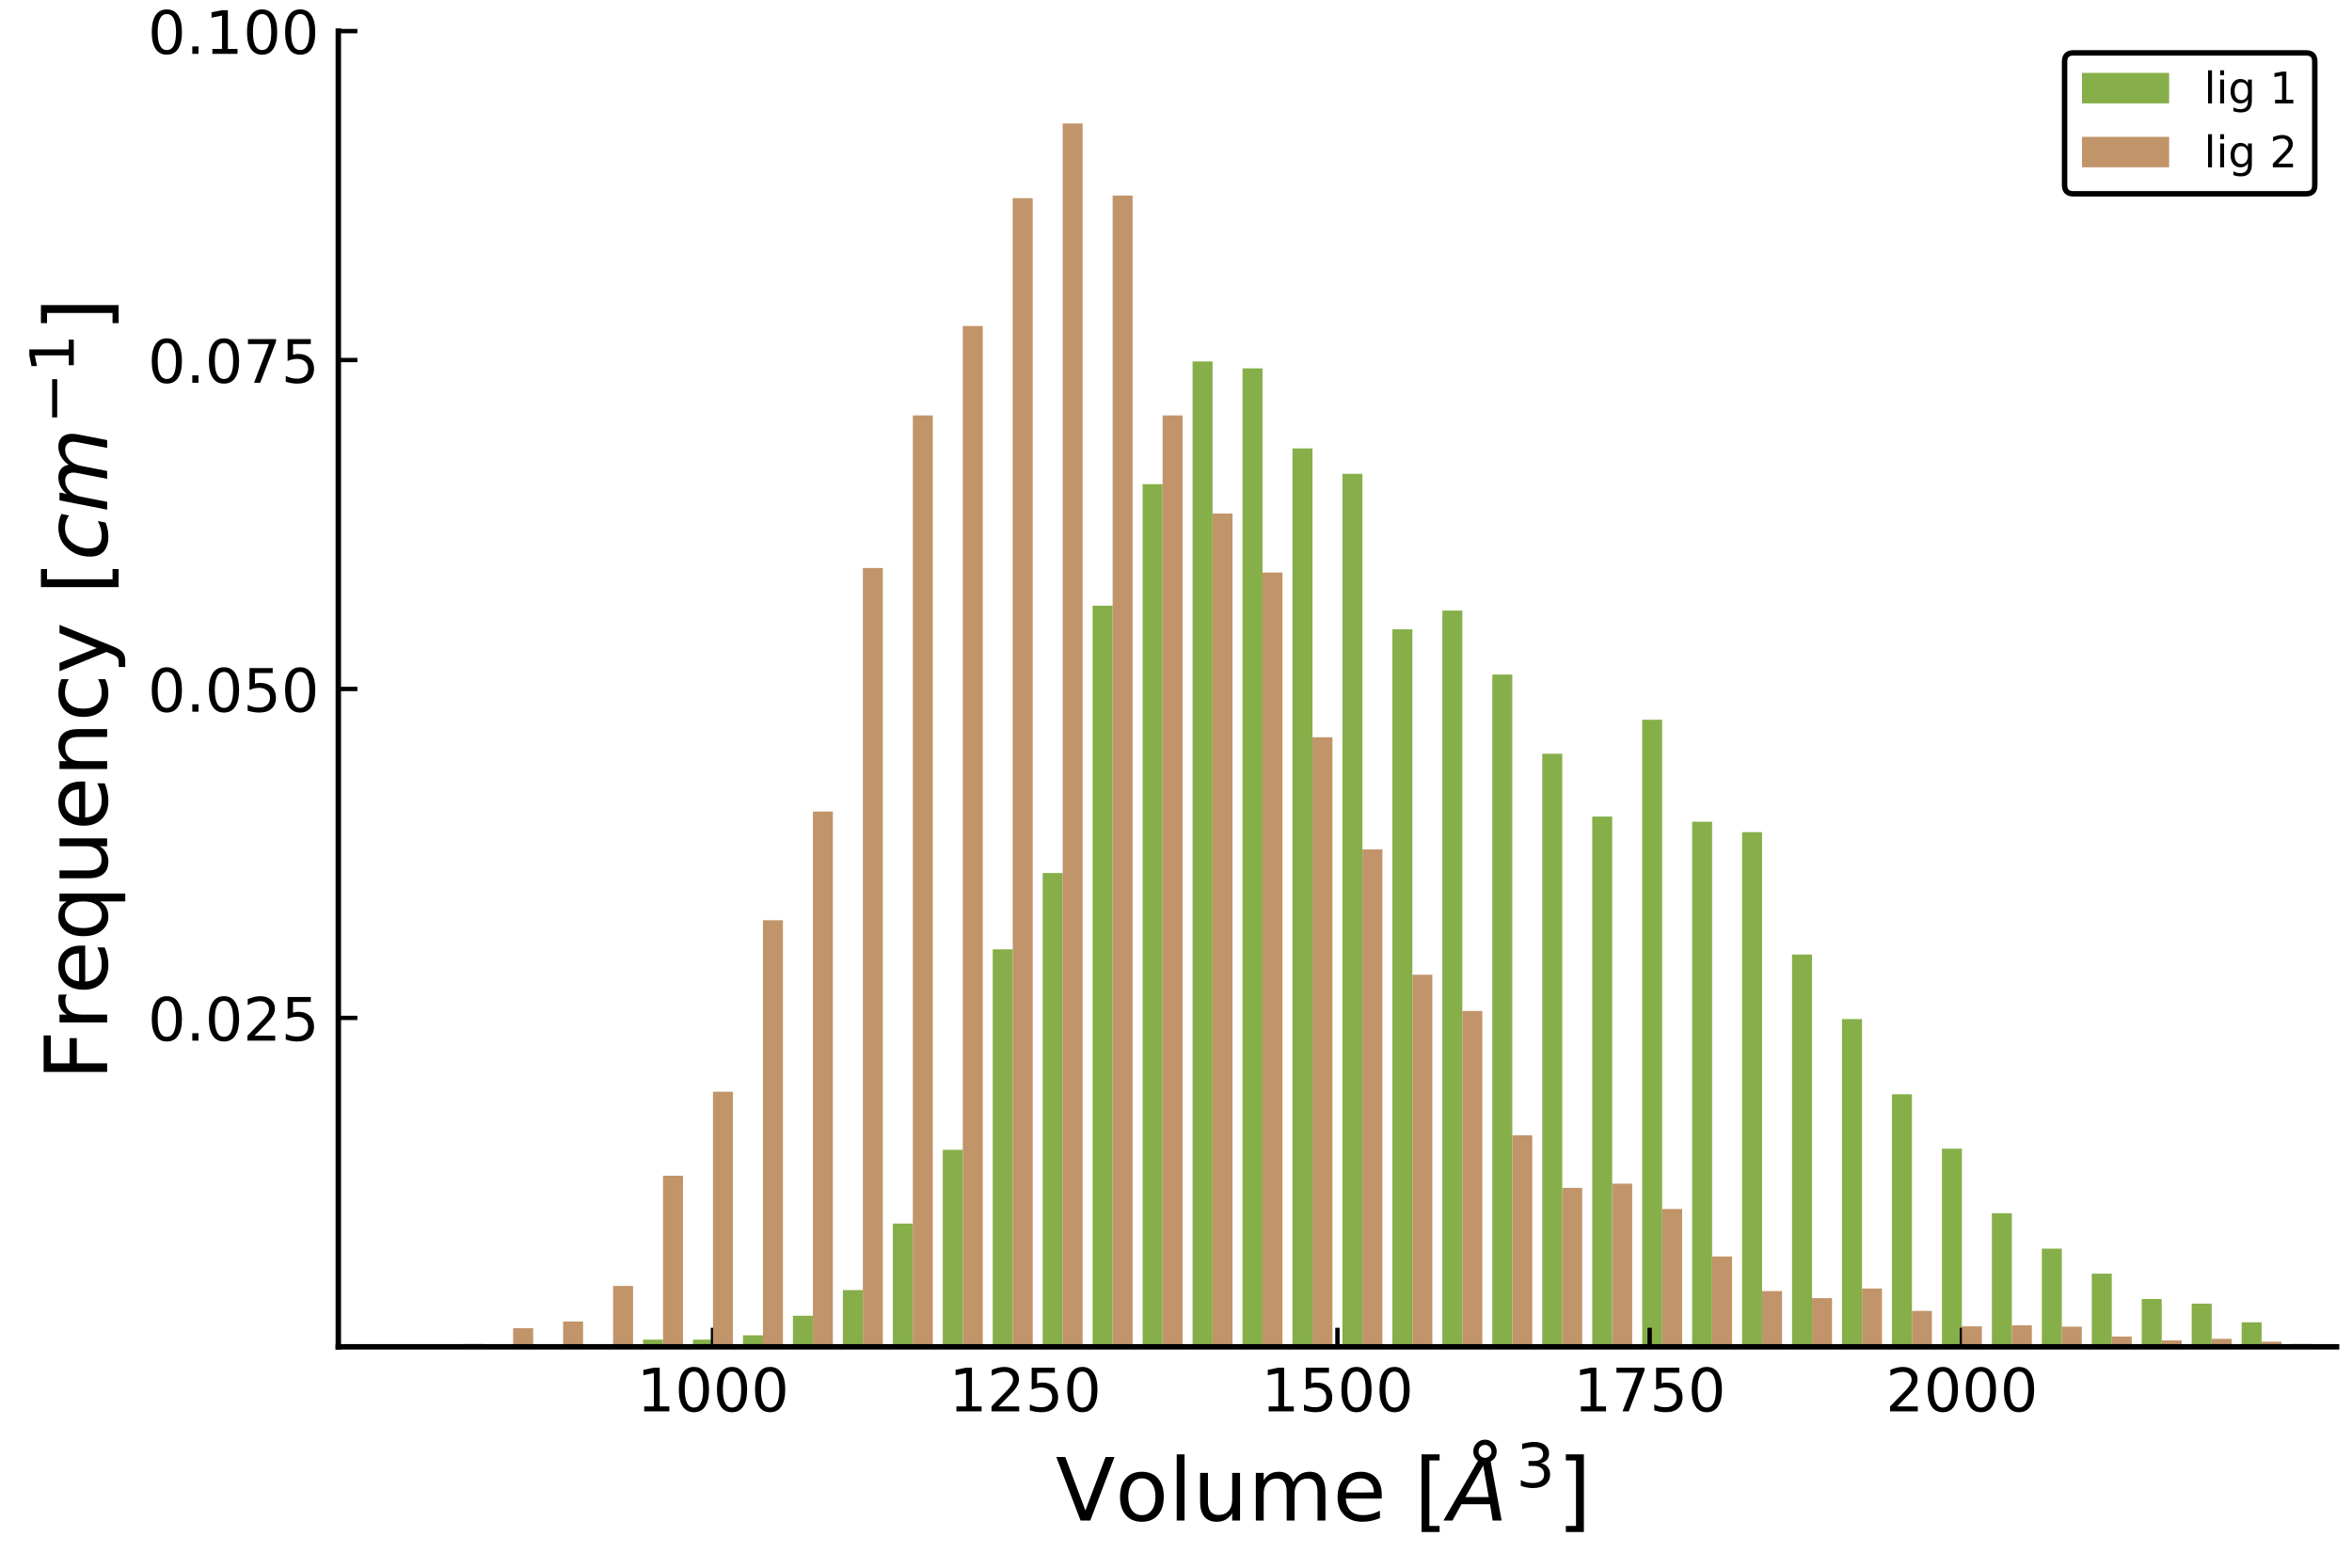 <?xml version="1.0" encoding="utf-8" standalone="no"?>
<!DOCTYPE svg PUBLIC "-//W3C//DTD SVG 1.1//EN"
  "http://www.w3.org/Graphics/SVG/1.1/DTD/svg11.dtd">
<!-- Created with matplotlib (http://matplotlib.org/) -->
<svg height="288pt" version="1.1" viewBox="0 0 432 288" width="432pt" xmlns="http://www.w3.org/2000/svg" xmlns:xlink="http://www.w3.org/1999/xlink">
 <defs>
  <style type="text/css">
*{stroke-linecap:butt;stroke-linejoin:round;}
  </style>
 </defs>
 <g id="figure_1">
  <g id="patch_1">
   <path d="M 0 288 
L 432 288 
L 432 0 
L 0 0 
z
" style="fill:#ffffff;"/>
  </g>
  <g id="axes_1">
   <g id="patch_2">
    <path d="M 62.139 247.425 
L 429.165 247.425 
L 429.165 5.715 
L 62.139 5.715 
z
" style="fill:#ffffff;"/>
   </g>
   <g id="patch_3">
    <path clip-path="url(#p1926f89f01)" d="M 63.056 247.425 
L 63.056 247.425 
L 66.726 247.425 
L 66.726 247.425 
L 63.056 247.425 
" style="fill:#86af49;"/>
   </g>
   <g id="patch_4">
    <path clip-path="url(#p1926f89f01)" d="M 72.232 247.425 
L 72.232 247.425 
L 75.902 247.425 
L 75.902 247.425 
L 72.232 247.425 
" style="fill:#86af49;"/>
   </g>
   <g id="patch_5">
    <path clip-path="url(#p1926f89f01)" d="M 81.408 247.425 
L 81.408 247.425 
L 85.078 247.425 
L 85.078 247.425 
L 81.408 247.425 
" style="fill:#86af49;"/>
   </g>
   <g id="patch_6">
    <path clip-path="url(#p1926f89f01)" d="M 90.583 247.267 
L 90.583 247.425 
L 94.253 247.425 
L 94.253 247.267 
L 90.583 247.267 
" style="fill:#86af49;"/>
   </g>
   <g id="patch_7">
    <path clip-path="url(#p1926f89f01)" d="M 99.759 247.372 
L 99.759 247.425 
L 103.429 247.425 
L 103.429 247.372 
L 99.759 247.372 
" style="fill:#86af49;"/>
   </g>
   <g id="patch_8">
    <path clip-path="url(#p1926f89f01)" d="M 108.935 247.214 
L 108.935 247.425 
L 112.605 247.425 
L 112.605 247.214 
L 108.935 247.214 
" style="fill:#86af49;"/>
   </g>
   <g id="patch_9">
    <path clip-path="url(#p1926f89f01)" d="M 118.11 246.102 
L 118.11 247.425 
L 121.78 247.425 
L 121.78 246.102 
L 118.11 246.102 
" style="fill:#86af49;"/>
   </g>
   <g id="patch_10">
    <path clip-path="url(#p1926f89f01)" d="M 127.286 246.102 
L 127.286 247.425 
L 130.956 247.425 
L 130.956 246.102 
L 127.286 246.102 
" style="fill:#86af49;"/>
   </g>
   <g id="patch_11">
    <path clip-path="url(#p1926f89f01)" d="M 136.462 245.309 
L 136.462 247.425 
L 140.132 247.425 
L 140.132 245.309 
L 136.462 245.309 
" style="fill:#86af49;"/>
   </g>
   <g id="patch_12">
    <path clip-path="url(#p1926f89f01)" d="M 145.637 241.711 
L 145.637 247.425 
L 149.307 247.425 
L 149.307 241.711 
L 145.637 241.711 
" style="fill:#86af49;"/>
   </g>
   <g id="patch_13">
    <path clip-path="url(#p1926f89f01)" d="M 154.813 237.001 
L 154.813 247.425 
L 158.483 247.425 
L 158.483 237.001 
L 154.813 237.001 
" style="fill:#86af49;"/>
   </g>
   <g id="patch_14">
    <path clip-path="url(#p1926f89f01)" d="M 163.989 224.778 
L 163.989 247.425 
L 167.659 247.425 
L 167.659 224.778 
L 163.989 224.778 
" style="fill:#86af49;"/>
   </g>
   <g id="patch_15">
    <path clip-path="url(#p1926f89f01)" d="M 173.164 211.231 
L 173.164 247.425 
L 176.834 247.425 
L 176.834 211.231 
L 173.164 211.231 
" style="fill:#86af49;"/>
   </g>
   <g id="patch_16">
    <path clip-path="url(#p1926f89f01)" d="M 182.34 174.403 
L 182.34 247.425 
L 186.01 247.425 
L 186.01 174.403 
L 182.34 174.403 
" style="fill:#86af49;"/>
   </g>
   <g id="patch_17">
    <path clip-path="url(#p1926f89f01)" d="M 191.516 160.38 
L 191.516 247.425 
L 195.186 247.425 
L 195.186 160.38 
L 191.516 160.38 
" style="fill:#86af49;"/>
   </g>
   <g id="patch_18">
    <path clip-path="url(#p1926f89f01)" d="M 200.691 111.275 
L 200.691 247.425 
L 204.361 247.425 
L 204.361 111.275 
L 200.691 111.275 
" style="fill:#86af49;"/>
   </g>
   <g id="patch_19">
    <path clip-path="url(#p1926f89f01)" d="M 209.867 88.945 
L 209.867 247.425 
L 213.537 247.425 
L 213.537 88.945 
L 209.867 88.945 
" style="fill:#86af49;"/>
   </g>
   <g id="patch_20">
    <path clip-path="url(#p1926f89f01)" d="M 219.043 66.403 
L 219.043 247.425 
L 222.713 247.425 
L 222.713 66.403 
L 219.043 66.403 
" style="fill:#86af49;"/>
   </g>
   <g id="patch_21">
    <path clip-path="url(#p1926f89f01)" d="M 228.218 67.673 
L 228.218 247.425 
L 231.888 247.425 
L 231.888 67.673 
L 228.218 67.673 
" style="fill:#86af49;"/>
   </g>
   <g id="patch_22">
    <path clip-path="url(#p1926f89f01)" d="M 237.394 82.383 
L 237.394 247.425 
L 241.064 247.425 
L 241.064 82.383 
L 237.394 82.383 
" style="fill:#86af49;"/>
   </g>
   <g id="patch_23">
    <path clip-path="url(#p1926f89f01)" d="M 246.57 87.04 
L 246.57 247.425 
L 250.24 247.425 
L 250.24 87.04 
L 246.57 87.04 
" style="fill:#86af49;"/>
   </g>
   <g id="patch_24">
    <path clip-path="url(#p1926f89f01)" d="M 255.745 115.614 
L 255.745 247.425 
L 259.416 247.425 
L 259.416 115.614 
L 255.745 115.614 
" style="fill:#86af49;"/>
   </g>
   <g id="patch_25">
    <path clip-path="url(#p1926f89f01)" d="M 264.921 112.174 
L 264.921 247.425 
L 268.591 247.425 
L 268.591 112.174 
L 264.921 112.174 
" style="fill:#86af49;"/>
   </g>
   <g id="patch_26">
    <path clip-path="url(#p1926f89f01)" d="M 274.097 123.922 
L 274.097 247.425 
L 277.767 247.425 
L 277.767 123.922 
L 274.097 123.922 
" style="fill:#86af49;"/>
   </g>
   <g id="patch_27">
    <path clip-path="url(#p1926f89f01)" d="M 283.272 138.473 
L 283.272 247.425 
L 286.943 247.425 
L 286.943 138.473 
L 283.272 138.473 
" style="fill:#86af49;"/>
   </g>
   <g id="patch_28">
    <path clip-path="url(#p1926f89f01)" d="M 292.448 150.009 
L 292.448 247.425 
L 296.118 247.425 
L 296.118 150.009 
L 292.448 150.009 
" style="fill:#86af49;"/>
   </g>
   <g id="patch_29">
    <path clip-path="url(#p1926f89f01)" d="M 301.624 132.229 
L 301.624 247.425 
L 305.294 247.425 
L 305.294 132.229 
L 301.624 132.229 
" style="fill:#86af49;"/>
   </g>
   <g id="patch_30">
    <path clip-path="url(#p1926f89f01)" d="M 310.799 150.961 
L 310.799 247.425 
L 314.47 247.425 
L 314.47 150.961 
L 310.799 150.961 
" style="fill:#86af49;"/>
   </g>
   <g id="patch_31">
    <path clip-path="url(#p1926f89f01)" d="M 319.975 152.866 
L 319.975 247.425 
L 323.645 247.425 
L 323.645 152.866 
L 319.975 152.866 
" style="fill:#86af49;"/>
   </g>
   <g id="patch_32">
    <path clip-path="url(#p1926f89f01)" d="M 329.151 175.355 
L 329.151 247.425 
L 332.821 247.425 
L 332.821 175.355 
L 329.151 175.355 
" style="fill:#86af49;"/>
   </g>
   <g id="patch_33">
    <path clip-path="url(#p1926f89f01)" d="M 338.326 187.208 
L 338.326 247.425 
L 341.997 247.425 
L 341.997 187.208 
L 338.326 187.208 
" style="fill:#86af49;"/>
   </g>
   <g id="patch_34">
    <path clip-path="url(#p1926f89f01)" d="M 347.502 201.019 
L 347.502 247.425 
L 351.172 247.425 
L 351.172 201.019 
L 347.502 201.019 
" style="fill:#86af49;"/>
   </g>
   <g id="patch_35">
    <path clip-path="url(#p1926f89f01)" d="M 356.678 211.02 
L 356.678 247.425 
L 360.348 247.425 
L 360.348 211.02 
L 356.678 211.02 
" style="fill:#86af49;"/>
   </g>
   <g id="patch_36">
    <path clip-path="url(#p1926f89f01)" d="M 365.853 222.873 
L 365.853 247.425 
L 369.524 247.425 
L 369.524 222.873 
L 365.853 222.873 
" style="fill:#86af49;"/>
   </g>
   <g id="patch_37">
    <path clip-path="url(#p1926f89f01)" d="M 375.029 229.381 
L 375.029 247.425 
L 378.699 247.425 
L 378.699 229.381 
L 375.029 229.381 
" style="fill:#86af49;"/>
   </g>
   <g id="patch_38">
    <path clip-path="url(#p1926f89f01)" d="M 384.205 233.985 
L 384.205 247.425 
L 387.875 247.425 
L 387.875 233.985 
L 384.205 233.985 
" style="fill:#86af49;"/>
   </g>
   <g id="patch_39">
    <path clip-path="url(#p1926f89f01)" d="M 393.38 238.641 
L 393.38 247.425 
L 397.051 247.425 
L 397.051 238.641 
L 393.38 238.641 
" style="fill:#86af49;"/>
   </g>
   <g id="patch_40">
    <path clip-path="url(#p1926f89f01)" d="M 402.556 239.488 
L 402.556 247.425 
L 406.226 247.425 
L 406.226 239.488 
L 402.556 239.488 
" style="fill:#86af49;"/>
   </g>
   <g id="patch_41">
    <path clip-path="url(#p1926f89f01)" d="M 411.732 242.928 
L 411.732 247.425 
L 415.402 247.425 
L 415.402 242.928 
L 411.732 242.928 
" style="fill:#86af49;"/>
   </g>
   <g id="patch_42">
    <path clip-path="url(#p1926f89f01)" d="M 420.907 246.896 
L 420.907 247.425 
L 424.578 247.425 
L 424.578 246.896 
L 420.907 246.896 
" style="fill:#86af49;"/>
   </g>
   <g id="matplotlib.axis_1">
    <g id="xtick_1">
     <g id="line2d_1">
      <defs>
       <path d="M 0 0 
L 0 -3.5 
" id="m359f105ea1" style="stroke:#000000;stroke-width:0.8;"/>
      </defs>
      <g>
       <use style="stroke:#000000;stroke-width:0.8;" x="130.956" xlink:href="#m359f105ea1" y="247.425"/>
      </g>
     </g>
     <g id="text_1">
      <!-- 1000 -->
      <defs>
       <path d="M 12.406 8.297 
L 28.516 8.297 
L 28.516 63.922 
L 10.984 60.406 
L 10.984 69.391 
L 28.422 72.906 
L 38.281 72.906 
L 38.281 8.297 
L 54.391 8.297 
L 54.391 0 
L 12.406 0 
z
" id="DejaVuSans-31"/>
       <path d="M 31.781 66.406 
Q 24.172 66.406 20.328 58.906 
Q 16.5 51.422 16.5 36.375 
Q 16.5 21.391 20.328 13.891 
Q 24.172 6.391 31.781 6.391 
Q 39.453 6.391 43.281 13.891 
Q 47.125 21.391 47.125 36.375 
Q 47.125 51.422 43.281 58.906 
Q 39.453 66.406 31.781 66.406 
z
M 31.781 74.219 
Q 44.047 74.219 50.516 64.516 
Q 56.984 54.828 56.984 36.375 
Q 56.984 17.969 50.516 8.266 
Q 44.047 -1.422 31.781 -1.422 
Q 19.531 -1.422 13.062 8.266 
Q 6.594 17.969 6.594 36.375 
Q 6.594 54.828 13.062 64.516 
Q 19.531 74.219 31.781 74.219 
z
" id="DejaVuSans-30"/>
      </defs>
      <g transform="translate(116.959 259.284)scale(0.11 -0.11)">
       <use xlink:href="#DejaVuSans-31"/>
       <use x="63.623" xlink:href="#DejaVuSans-30"/>
       <use x="127.246" xlink:href="#DejaVuSans-30"/>
       <use x="190.869" xlink:href="#DejaVuSans-30"/>
      </g>
     </g>
    </g>
    <g id="xtick_2">
     <g id="line2d_2">
      <g>
       <use style="stroke:#000000;stroke-width:0.8;" x="188.304" xlink:href="#m359f105ea1" y="247.425"/>
      </g>
     </g>
     <g id="text_2">
      <!-- 1250 -->
      <defs>
       <path d="M 19.188 8.297 
L 53.609 8.297 
L 53.609 0 
L 7.328 0 
L 7.328 8.297 
Q 12.938 14.109 22.625 23.891 
Q 32.328 33.688 34.812 36.531 
Q 39.547 41.844 41.422 45.531 
Q 43.312 49.219 43.312 52.781 
Q 43.312 58.594 39.234 62.25 
Q 35.156 65.922 28.609 65.922 
Q 23.969 65.922 18.812 64.312 
Q 13.672 62.703 7.812 59.422 
L 7.812 69.391 
Q 13.766 71.781 18.938 73 
Q 24.125 74.219 28.422 74.219 
Q 39.75 74.219 46.484 68.547 
Q 53.219 62.891 53.219 53.422 
Q 53.219 48.922 51.531 44.891 
Q 49.859 40.875 45.406 35.406 
Q 44.188 33.984 37.641 27.219 
Q 31.109 20.453 19.188 8.297 
z
" id="DejaVuSans-32"/>
       <path d="M 10.797 72.906 
L 49.516 72.906 
L 49.516 64.594 
L 19.828 64.594 
L 19.828 46.734 
Q 21.969 47.469 24.109 47.828 
Q 26.266 48.188 28.422 48.188 
Q 40.625 48.188 47.75 41.5 
Q 54.891 34.812 54.891 23.391 
Q 54.891 11.625 47.562 5.094 
Q 40.234 -1.422 26.906 -1.422 
Q 22.312 -1.422 17.547 -0.641 
Q 12.797 0.141 7.719 1.703 
L 7.719 11.625 
Q 12.109 9.234 16.797 8.062 
Q 21.484 6.891 26.703 6.891 
Q 35.156 6.891 40.078 11.328 
Q 45.016 15.766 45.016 23.391 
Q 45.016 31 40.078 35.438 
Q 35.156 39.891 26.703 39.891 
Q 22.75 39.891 18.812 39.016 
Q 14.891 38.141 10.797 36.281 
z
" id="DejaVuSans-35"/>
      </defs>
      <g transform="translate(174.307 259.284)scale(0.11 -0.11)">
       <use xlink:href="#DejaVuSans-31"/>
       <use x="63.623" xlink:href="#DejaVuSans-32"/>
       <use x="127.246" xlink:href="#DejaVuSans-35"/>
       <use x="190.869" xlink:href="#DejaVuSans-30"/>
      </g>
     </g>
    </g>
    <g id="xtick_3">
     <g id="line2d_3">
      <g>
       <use style="stroke:#000000;stroke-width:0.8;" x="245.652" xlink:href="#m359f105ea1" y="247.425"/>
      </g>
     </g>
     <g id="text_3">
      <!-- 1500 -->
      <g transform="translate(231.655 259.284)scale(0.11 -0.11)">
       <use xlink:href="#DejaVuSans-31"/>
       <use x="63.623" xlink:href="#DejaVuSans-35"/>
       <use x="127.246" xlink:href="#DejaVuSans-30"/>
       <use x="190.869" xlink:href="#DejaVuSans-30"/>
      </g>
     </g>
    </g>
    <g id="xtick_4">
     <g id="line2d_4">
      <g>
       <use style="stroke:#000000;stroke-width:0.8;" x="303" xlink:href="#m359f105ea1" y="247.425"/>
      </g>
     </g>
     <g id="text_4">
      <!-- 1750 -->
      <defs>
       <path d="M 8.203 72.906 
L 55.078 72.906 
L 55.078 68.703 
L 28.609 0 
L 18.312 0 
L 43.219 64.594 
L 8.203 64.594 
z
" id="DejaVuSans-37"/>
      </defs>
      <g transform="translate(289.002 259.284)scale(0.11 -0.11)">
       <use xlink:href="#DejaVuSans-31"/>
       <use x="63.623" xlink:href="#DejaVuSans-37"/>
       <use x="127.246" xlink:href="#DejaVuSans-35"/>
       <use x="190.869" xlink:href="#DejaVuSans-30"/>
      </g>
     </g>
    </g>
    <g id="xtick_5">
     <g id="line2d_5">
      <g>
       <use style="stroke:#000000;stroke-width:0.8;" x="360.348" xlink:href="#m359f105ea1" y="247.425"/>
      </g>
     </g>
     <g id="text_5">
      <!-- 2000 -->
      <g transform="translate(346.35 259.284)scale(0.11 -0.11)">
       <use xlink:href="#DejaVuSans-32"/>
       <use x="63.623" xlink:href="#DejaVuSans-30"/>
       <use x="127.246" xlink:href="#DejaVuSans-30"/>
       <use x="190.869" xlink:href="#DejaVuSans-30"/>
      </g>
     </g>
    </g>
    <g id="text_6">
     <!-- Volume $[\AA^3]$  -->
     <defs>
      <path d="M 28.609 0 
L 0.781 72.906 
L 11.078 72.906 
L 34.188 11.531 
L 57.328 72.906 
L 67.578 72.906 
L 39.797 0 
z
" id="DejaVuSans-56"/>
      <path d="M 30.609 48.391 
Q 23.391 48.391 19.188 42.75 
Q 14.984 37.109 14.984 27.297 
Q 14.984 17.484 19.156 11.844 
Q 23.344 6.203 30.609 6.203 
Q 37.797 6.203 41.984 11.859 
Q 46.188 17.531 46.188 27.297 
Q 46.188 37.016 41.984 42.703 
Q 37.797 48.391 30.609 48.391 
z
M 30.609 56 
Q 42.328 56 49.016 48.375 
Q 55.719 40.766 55.719 27.297 
Q 55.719 13.875 49.016 6.219 
Q 42.328 -1.422 30.609 -1.422 
Q 18.844 -1.422 12.172 6.219 
Q 5.516 13.875 5.516 27.297 
Q 5.516 40.766 12.172 48.375 
Q 18.844 56 30.609 56 
z
" id="DejaVuSans-6f"/>
      <path d="M 9.422 75.984 
L 18.406 75.984 
L 18.406 0 
L 9.422 0 
z
" id="DejaVuSans-6c"/>
      <path d="M 8.5 21.578 
L 8.5 54.688 
L 17.484 54.688 
L 17.484 21.922 
Q 17.484 14.156 20.5 10.266 
Q 23.531 6.391 29.594 6.391 
Q 36.859 6.391 41.078 11.031 
Q 45.312 15.672 45.312 23.688 
L 45.312 54.688 
L 54.297 54.688 
L 54.297 0 
L 45.312 0 
L 45.312 8.406 
Q 42.047 3.422 37.719 1 
Q 33.406 -1.422 27.688 -1.422 
Q 18.266 -1.422 13.375 4.438 
Q 8.5 10.297 8.5 21.578 
z
M 31.109 56 
z
" id="DejaVuSans-75"/>
      <path d="M 52 44.188 
Q 55.375 50.25 60.062 53.125 
Q 64.75 56 71.094 56 
Q 79.641 56 84.281 50.016 
Q 88.922 44.047 88.922 33.016 
L 88.922 0 
L 79.891 0 
L 79.891 32.719 
Q 79.891 40.578 77.094 44.375 
Q 74.312 48.188 68.609 48.188 
Q 61.625 48.188 57.562 43.547 
Q 53.516 38.922 53.516 30.906 
L 53.516 0 
L 44.484 0 
L 44.484 32.719 
Q 44.484 40.625 41.703 44.406 
Q 38.922 48.188 33.109 48.188 
Q 26.219 48.188 22.156 43.531 
Q 18.109 38.875 18.109 30.906 
L 18.109 0 
L 9.078 0 
L 9.078 54.688 
L 18.109 54.688 
L 18.109 46.188 
Q 21.188 51.219 25.484 53.609 
Q 29.781 56 35.688 56 
Q 41.656 56 45.828 52.969 
Q 50 49.953 52 44.188 
z
" id="DejaVuSans-6d"/>
      <path d="M 56.203 29.594 
L 56.203 25.203 
L 14.891 25.203 
Q 15.484 15.922 20.484 11.062 
Q 25.484 6.203 34.422 6.203 
Q 39.594 6.203 44.453 7.469 
Q 49.312 8.734 54.109 11.281 
L 54.109 2.781 
Q 49.266 0.734 44.188 -0.344 
Q 39.109 -1.422 33.891 -1.422 
Q 20.797 -1.422 13.156 6.188 
Q 5.516 13.812 5.516 26.812 
Q 5.516 40.234 12.766 48.109 
Q 20.016 56 32.328 56 
Q 43.359 56 49.781 48.891 
Q 56.203 41.797 56.203 29.594 
z
M 47.219 32.234 
Q 47.125 39.594 43.094 43.984 
Q 39.062 48.391 32.422 48.391 
Q 24.906 48.391 20.391 44.141 
Q 15.875 39.891 15.188 32.172 
z
" id="DejaVuSans-65"/>
      <path id="DejaVuSans-20"/>
      <path d="M 8.594 75.984 
L 29.297 75.984 
L 29.297 69 
L 17.578 69 
L 17.578 -6.203 
L 29.297 -6.203 
L 29.297 -13.188 
L 8.594 -13.188 
z
" id="DejaVuSans-5b"/>
      <path d="M 49.812 79.391 
Q 49.812 82.469 47.625 84.641 
Q 45.453 86.812 42.391 86.812 
Q 39.266 86.812 37.141 84.688 
Q 35.016 82.562 35.016 79.391 
Q 35.016 76.312 37.141 74.156 
Q 39.266 72.016 42.391 72.016 
Q 45.453 72.016 47.625 74.156 
Q 49.812 76.312 49.812 79.391 
z
M 34.422 68.703 
Q 31.781 70.516 30.391 73.266 
Q 29 76.031 29 79.391 
Q 29 84.969 32.906 88.891 
Q 36.812 92.828 42.391 92.828 
Q 47.953 92.828 51.875 88.891 
Q 55.812 84.969 55.812 79.391 
Q 55.812 75.531 54.031 72.547 
Q 52.25 69.578 48.875 67.828 
L 61.531 0 
L 51.219 0 
L 48.188 18.703 
L 15.375 18.703 
L 5.078 0 
L -5.328 0 
z
M 40.375 63.188 
L 19.922 26.906 
L 46.688 26.906 
z
" id="DejaVuSans-Oblique-c5"/>
      <path d="M 40.578 39.312 
Q 47.656 37.797 51.625 33 
Q 55.609 28.219 55.609 21.188 
Q 55.609 10.406 48.188 4.484 
Q 40.766 -1.422 27.094 -1.422 
Q 22.516 -1.422 17.656 -0.516 
Q 12.797 0.391 7.625 2.203 
L 7.625 11.719 
Q 11.719 9.328 16.594 8.109 
Q 21.484 6.891 26.812 6.891 
Q 36.078 6.891 40.938 10.547 
Q 45.797 14.203 45.797 21.188 
Q 45.797 27.641 41.281 31.266 
Q 36.766 34.906 28.719 34.906 
L 20.219 34.906 
L 20.219 43.016 
L 29.109 43.016 
Q 36.375 43.016 40.234 45.922 
Q 44.094 48.828 44.094 54.297 
Q 44.094 59.906 40.109 62.906 
Q 36.141 65.922 28.719 65.922 
Q 24.656 65.922 20.016 65.031 
Q 15.375 64.156 9.812 62.312 
L 9.812 71.094 
Q 15.438 72.656 20.344 73.438 
Q 25.25 74.219 29.594 74.219 
Q 40.828 74.219 47.359 69.109 
Q 53.906 64.016 53.906 55.328 
Q 53.906 49.266 50.438 45.094 
Q 46.969 40.922 40.578 39.312 
z
" id="DejaVuSans-33"/>
      <path d="M 30.422 75.984 
L 30.422 -13.188 
L 9.719 -13.188 
L 9.719 -6.203 
L 21.391 -6.203 
L 21.391 69 
L 9.719 69 
L 9.719 75.984 
z
" id="DejaVuSans-5d"/>
     </defs>
     <g transform="translate(193.892 279.364)scale(0.16 -0.16)">
      <use transform="translate(0 0.172)" xlink:href="#DejaVuSans-56"/>
      <use transform="translate(68.408 0.172)" xlink:href="#DejaVuSans-6f"/>
      <use transform="translate(129.59 0.172)" xlink:href="#DejaVuSans-6c"/>
      <use transform="translate(157.373 0.172)" xlink:href="#DejaVuSans-75"/>
      <use transform="translate(220.752 0.172)" xlink:href="#DejaVuSans-6d"/>
      <use transform="translate(318.164 0.172)" xlink:href="#DejaVuSans-65"/>
      <use transform="translate(379.688 0.172)" xlink:href="#DejaVuSans-20"/>
      <use transform="translate(411.475 0.172)" xlink:href="#DejaVuSans-5b"/>
      <use transform="translate(450.488 0.172)" xlink:href="#DejaVuSans-Oblique-c5"/>
      <use transform="translate(528.702 38.453)scale(0.7)" xlink:href="#DejaVuSans-33"/>
      <use transform="translate(575.973 0.172)" xlink:href="#DejaVuSans-5d"/>
      <use transform="translate(614.986 0.172)" xlink:href="#DejaVuSans-20"/>
     </g>
    </g>
   </g>
   <g id="matplotlib.axis_2">
    <g id="ytick_1">
     <g id="line2d_6">
      <defs>
       <path d="M 0 0 
L 3.5 0 
" id="m120f4d170b" style="stroke:#000000;stroke-width:0.8;"/>
      </defs>
      <g>
       <use style="stroke:#000000;stroke-width:0.8;" x="62.139" xlink:href="#m120f4d170b" y="186.998"/>
      </g>
     </g>
     <g id="text_7">
      <!-- 0.025 -->
      <defs>
       <path d="M 10.688 12.406 
L 21 12.406 
L 21 0 
L 10.688 0 
z
" id="DejaVuSans-2e"/>
      </defs>
      <g transform="translate(27.148 191.177)scale(0.11 -0.11)">
       <use xlink:href="#DejaVuSans-30"/>
       <use x="63.623" xlink:href="#DejaVuSans-2e"/>
       <use x="95.41" xlink:href="#DejaVuSans-30"/>
       <use x="159.033" xlink:href="#DejaVuSans-32"/>
       <use x="222.656" xlink:href="#DejaVuSans-35"/>
      </g>
     </g>
    </g>
    <g id="ytick_2">
     <g id="line2d_7">
      <g>
       <use style="stroke:#000000;stroke-width:0.8;" x="62.139" xlink:href="#m120f4d170b" y="126.57"/>
      </g>
     </g>
     <g id="text_8">
      <!-- 0.050 -->
      <g transform="translate(27.148 130.749)scale(0.11 -0.11)">
       <use xlink:href="#DejaVuSans-30"/>
       <use x="63.623" xlink:href="#DejaVuSans-2e"/>
       <use x="95.41" xlink:href="#DejaVuSans-30"/>
       <use x="159.033" xlink:href="#DejaVuSans-35"/>
       <use x="222.656" xlink:href="#DejaVuSans-30"/>
      </g>
     </g>
    </g>
    <g id="ytick_3">
     <g id="line2d_8">
      <g>
       <use style="stroke:#000000;stroke-width:0.8;" x="62.139" xlink:href="#m120f4d170b" y="66.142"/>
      </g>
     </g>
     <g id="text_9">
      <!-- 0.075 -->
      <g transform="translate(27.148 70.321)scale(0.11 -0.11)">
       <use xlink:href="#DejaVuSans-30"/>
       <use x="63.623" xlink:href="#DejaVuSans-2e"/>
       <use x="95.41" xlink:href="#DejaVuSans-30"/>
       <use x="159.033" xlink:href="#DejaVuSans-37"/>
       <use x="222.656" xlink:href="#DejaVuSans-35"/>
      </g>
     </g>
    </g>
    <g id="ytick_4">
     <g id="line2d_9">
      <g>
       <use style="stroke:#000000;stroke-width:0.8;" x="62.139" xlink:href="#m120f4d170b" y="5.715"/>
      </g>
     </g>
     <g id="text_10">
      <!-- 0.100 -->
      <g transform="translate(27.148 9.894)scale(0.11 -0.11)">
       <use xlink:href="#DejaVuSans-30"/>
       <use x="63.623" xlink:href="#DejaVuSans-2e"/>
       <use x="95.41" xlink:href="#DejaVuSans-31"/>
       <use x="159.033" xlink:href="#DejaVuSans-30"/>
       <use x="222.656" xlink:href="#DejaVuSans-30"/>
      </g>
     </g>
    </g>
    <g id="text_11">
     <!-- Frequency $[cm^{-1}]$ -->
     <defs>
      <path d="M 9.812 72.906 
L 51.703 72.906 
L 51.703 64.594 
L 19.672 64.594 
L 19.672 43.109 
L 48.578 43.109 
L 48.578 34.812 
L 19.672 34.812 
L 19.672 0 
L 9.812 0 
z
" id="DejaVuSans-46"/>
      <path d="M 41.109 46.297 
Q 39.594 47.172 37.812 47.578 
Q 36.031 48 33.891 48 
Q 26.266 48 22.188 43.047 
Q 18.109 38.094 18.109 28.812 
L 18.109 0 
L 9.078 0 
L 9.078 54.688 
L 18.109 54.688 
L 18.109 46.188 
Q 20.953 51.172 25.484 53.578 
Q 30.031 56 36.531 56 
Q 37.453 56 38.578 55.875 
Q 39.703 55.766 41.062 55.516 
z
" id="DejaVuSans-72"/>
      <path d="M 14.797 27.297 
Q 14.797 17.391 18.875 11.75 
Q 22.953 6.109 30.078 6.109 
Q 37.203 6.109 41.297 11.75 
Q 45.406 17.391 45.406 27.297 
Q 45.406 37.203 41.297 42.844 
Q 37.203 48.484 30.078 48.484 
Q 22.953 48.484 18.875 42.844 
Q 14.797 37.203 14.797 27.297 
z
M 45.406 8.203 
Q 42.578 3.328 38.25 0.953 
Q 33.938 -1.422 27.875 -1.422 
Q 17.969 -1.422 11.734 6.484 
Q 5.516 14.406 5.516 27.297 
Q 5.516 40.188 11.734 48.094 
Q 17.969 56 27.875 56 
Q 33.938 56 38.25 53.625 
Q 42.578 51.266 45.406 46.391 
L 45.406 54.688 
L 54.391 54.688 
L 54.391 -20.797 
L 45.406 -20.797 
z
" id="DejaVuSans-71"/>
      <path d="M 54.891 33.016 
L 54.891 0 
L 45.906 0 
L 45.906 32.719 
Q 45.906 40.484 42.875 44.328 
Q 39.844 48.188 33.797 48.188 
Q 26.516 48.188 22.312 43.547 
Q 18.109 38.922 18.109 30.906 
L 18.109 0 
L 9.078 0 
L 9.078 54.688 
L 18.109 54.688 
L 18.109 46.188 
Q 21.344 51.125 25.703 53.562 
Q 30.078 56 35.797 56 
Q 45.219 56 50.047 50.172 
Q 54.891 44.344 54.891 33.016 
z
" id="DejaVuSans-6e"/>
      <path d="M 48.781 52.594 
L 48.781 44.188 
Q 44.969 46.297 41.141 47.344 
Q 37.312 48.391 33.406 48.391 
Q 24.656 48.391 19.812 42.844 
Q 14.984 37.312 14.984 27.297 
Q 14.984 17.281 19.812 11.734 
Q 24.656 6.203 33.406 6.203 
Q 37.312 6.203 41.141 7.25 
Q 44.969 8.297 48.781 10.406 
L 48.781 2.094 
Q 45.016 0.344 40.984 -0.531 
Q 36.969 -1.422 32.422 -1.422 
Q 20.062 -1.422 12.781 6.344 
Q 5.516 14.109 5.516 27.297 
Q 5.516 40.672 12.859 48.328 
Q 20.219 56 33.016 56 
Q 37.156 56 41.109 55.141 
Q 45.062 54.297 48.781 52.594 
z
" id="DejaVuSans-63"/>
      <path d="M 32.172 -5.078 
Q 28.375 -14.844 24.75 -17.812 
Q 21.141 -20.797 15.094 -20.797 
L 7.906 -20.797 
L 7.906 -13.281 
L 13.188 -13.281 
Q 16.891 -13.281 18.938 -11.516 
Q 21 -9.766 23.484 -3.219 
L 25.094 0.875 
L 2.984 54.688 
L 12.5 54.688 
L 29.594 11.922 
L 46.688 54.688 
L 56.203 54.688 
z
" id="DejaVuSans-79"/>
      <path d="M 53.609 52.594 
L 51.812 43.703 
Q 48.578 46.047 44.938 47.219 
Q 41.312 48.391 37.406 48.391 
Q 33.109 48.391 29.219 46.875 
Q 25.344 45.359 22.703 42.578 
Q 18.5 38.328 16.203 32.609 
Q 13.922 26.906 13.922 20.797 
Q 13.922 13.422 17.609 9.812 
Q 21.297 6.203 28.812 6.203 
Q 32.516 6.203 36.688 7.328 
Q 40.875 8.453 45.406 10.688 
L 43.703 1.812 
Q 39.797 0.203 35.672 -0.609 
Q 31.547 -1.422 27.203 -1.422 
Q 16.312 -1.422 10.453 4.016 
Q 4.594 9.469 4.594 19.578 
Q 4.594 28.078 7.641 35.234 
Q 10.688 42.391 16.703 48.094 
Q 20.797 52 26.312 54 
Q 31.844 56 38.375 56 
Q 42.188 56 45.938 55.141 
Q 49.703 54.297 53.609 52.594 
z
" id="DejaVuSans-Oblique-63"/>
      <path d="M 89.797 33.016 
L 83.406 0 
L 74.422 0 
L 80.719 32.719 
Q 81.109 34.812 81.297 36.328 
Q 81.5 37.844 81.5 38.922 
Q 81.5 43.312 79.047 45.75 
Q 76.609 48.188 72.219 48.188 
Q 65.672 48.188 60.547 43.281 
Q 55.422 38.375 53.906 30.516 
L 47.906 0 
L 38.922 0 
L 45.312 32.719 
Q 45.703 34.516 45.891 36.047 
Q 46.094 37.594 46.094 38.812 
Q 46.094 43.266 43.656 45.719 
Q 41.219 48.188 36.922 48.188 
Q 30.281 48.188 25.141 43.281 
Q 20.016 38.375 18.5 30.516 
L 12.5 0 
L 3.516 0 
L 14.203 54.688 
L 23.188 54.688 
L 21.484 46.188 
Q 25.141 50.984 30.047 53.484 
Q 34.969 56 40.578 56 
Q 46.531 56 50.359 52.875 
Q 54.203 49.75 54.984 44.188 
Q 59.078 49.953 64.469 52.969 
Q 69.875 56 75.875 56 
Q 82.906 56 86.734 51.953 
Q 90.578 47.906 90.578 40.484 
Q 90.578 38.875 90.375 36.938 
Q 90.188 35.016 89.797 33.016 
z
" id="DejaVuSans-Oblique-6d"/>
      <path d="M 10.594 35.5 
L 73.188 35.5 
L 73.188 27.203 
L 10.594 27.203 
z
" id="DejaVuSans-2212"/>
     </defs>
     <g transform="translate(19.788 198.49)rotate(-90)scale(0.16 -0.16)">
      <use transform="translate(0 0.684)" xlink:href="#DejaVuSans-46"/>
      <use transform="translate(57.52 0.684)" xlink:href="#DejaVuSans-72"/>
      <use transform="translate(98.633 0.684)" xlink:href="#DejaVuSans-65"/>
      <use transform="translate(160.156 0.684)" xlink:href="#DejaVuSans-71"/>
      <use transform="translate(223.633 0.684)" xlink:href="#DejaVuSans-75"/>
      <use transform="translate(287.012 0.684)" xlink:href="#DejaVuSans-65"/>
      <use transform="translate(348.535 0.684)" xlink:href="#DejaVuSans-6e"/>
      <use transform="translate(411.914 0.684)" xlink:href="#DejaVuSans-63"/>
      <use transform="translate(466.895 0.684)" xlink:href="#DejaVuSans-79"/>
      <use transform="translate(526.074 0.684)" xlink:href="#DejaVuSans-20"/>
      <use transform="translate(557.861 0.684)" xlink:href="#DejaVuSans-5b"/>
      <use transform="translate(596.875 0.684)" xlink:href="#DejaVuSans-Oblique-63"/>
      <use transform="translate(651.855 0.684)" xlink:href="#DejaVuSans-Oblique-6d"/>
      <use transform="translate(753.917 38.966)scale(0.7)" xlink:href="#DejaVuSans-2212"/>
      <use transform="translate(812.57 38.966)scale(0.7)" xlink:href="#DejaVuSans-31"/>
      <use transform="translate(859.84 0.684)" xlink:href="#DejaVuSans-5d"/>
     </g>
    </g>
   </g>
   <g id="patch_43">
    <path clip-path="url(#p1926f89f01)" d="M 66.726 247.425 
L 66.726 247.425 
L 70.397 247.425 
L 70.397 247.425 
L 66.726 247.425 
" style="fill:#c1946a;"/>
   </g>
   <g id="patch_44">
    <path clip-path="url(#p1926f89f01)" d="M 75.902 247.425 
L 75.902 247.425 
L 79.572 247.425 
L 79.572 247.425 
L 75.902 247.425 
" style="fill:#c1946a;"/>
   </g>
   <g id="patch_45">
    <path clip-path="url(#p1926f89f01)" d="M 85.078 246.895 
L 85.078 247.425 
L 88.748 247.425 
L 88.748 246.895 
L 85.078 246.895 
" style="fill:#c1946a;"/>
   </g>
   <g id="patch_46">
    <path clip-path="url(#p1926f89f01)" d="M 94.253 244.01 
L 94.253 247.425 
L 97.924 247.425 
L 97.924 244.01 
L 94.253 244.01 
" style="fill:#c1946a;"/>
   </g>
   <g id="patch_47">
    <path clip-path="url(#p1926f89f01)" d="M 103.429 242.774 
L 103.429 247.425 
L 107.099 247.425 
L 107.099 242.774 
L 103.429 242.774 
" style="fill:#c1946a;"/>
   </g>
   <g id="patch_48">
    <path clip-path="url(#p1926f89f01)" d="M 112.605 236.238 
L 112.605 247.425 
L 116.275 247.425 
L 116.275 236.238 
L 112.605 236.238 
" style="fill:#c1946a;"/>
   </g>
   <g id="patch_49">
    <path clip-path="url(#p1926f89f01)" d="M 121.78 215.984 
L 121.78 247.425 
L 125.451 247.425 
L 125.451 215.984 
L 121.78 215.984 
" style="fill:#c1946a;"/>
   </g>
   <g id="patch_50">
    <path clip-path="url(#p1926f89f01)" d="M 130.956 200.558 
L 130.956 247.425 
L 134.626 247.425 
L 134.626 200.558 
L 130.956 200.558 
" style="fill:#c1946a;"/>
   </g>
   <g id="patch_51">
    <path clip-path="url(#p1926f89f01)" d="M 140.132 169.057 
L 140.132 247.425 
L 143.802 247.425 
L 143.802 169.057 
L 140.132 169.057 
" style="fill:#c1946a;"/>
   </g>
   <g id="patch_52">
    <path clip-path="url(#p1926f89f01)" d="M 149.307 149.097 
L 149.307 247.425 
L 152.978 247.425 
L 152.978 149.097 
L 149.307 149.097 
" style="fill:#c1946a;"/>
   </g>
   <g id="patch_53">
    <path clip-path="url(#p1926f89f01)" d="M 158.483 104.349 
L 158.483 247.425 
L 162.153 247.425 
L 162.153 104.349 
L 158.483 104.349 
" style="fill:#c1946a;"/>
   </g>
   <g id="patch_54">
    <path clip-path="url(#p1926f89f01)" d="M 167.659 76.323 
L 167.659 247.425 
L 171.329 247.425 
L 171.329 76.323 
L 167.659 76.323 
" style="fill:#c1946a;"/>
   </g>
   <g id="patch_55">
    <path clip-path="url(#p1926f89f01)" d="M 176.834 59.895 
L 176.834 247.425 
L 180.505 247.425 
L 180.505 59.895 
L 176.834 59.895 
" style="fill:#c1946a;"/>
   </g>
   <g id="patch_56">
    <path clip-path="url(#p1926f89f01)" d="M 186.01 36.402 
L 186.01 247.425 
L 189.68 247.425 
L 189.68 36.402 
L 186.01 36.402 
" style="fill:#c1946a;"/>
   </g>
   <g id="patch_57">
    <path clip-path="url(#p1926f89f01)" d="M 195.186 22.684 
L 195.186 247.425 
L 198.856 247.425 
L 198.856 22.684 
L 195.186 22.684 
" style="fill:#c1946a;"/>
   </g>
   <g id="patch_58">
    <path clip-path="url(#p1926f89f01)" d="M 204.361 35.931 
L 204.361 247.425 
L 208.032 247.425 
L 208.032 35.931 
L 204.361 35.931 
" style="fill:#c1946a;"/>
   </g>
   <g id="patch_59">
    <path clip-path="url(#p1926f89f01)" d="M 213.537 76.323 
L 213.537 247.425 
L 217.207 247.425 
L 217.207 76.323 
L 213.537 76.323 
" style="fill:#c1946a;"/>
   </g>
   <g id="patch_60">
    <path clip-path="url(#p1926f89f01)" d="M 222.713 94.34 
L 222.713 247.425 
L 226.383 247.425 
L 226.383 94.34 
L 222.713 94.34 
" style="fill:#c1946a;"/>
   </g>
   <g id="patch_61">
    <path clip-path="url(#p1926f89f01)" d="M 231.888 105.173 
L 231.888 247.425 
L 235.559 247.425 
L 235.559 105.173 
L 231.888 105.173 
" style="fill:#c1946a;"/>
   </g>
   <g id="patch_62">
    <path clip-path="url(#p1926f89f01)" d="M 241.064 135.437 
L 241.064 247.425 
L 244.734 247.425 
L 244.734 135.437 
L 241.064 135.437 
" style="fill:#c1946a;"/>
   </g>
   <g id="patch_63">
    <path clip-path="url(#p1926f89f01)" d="M 250.24 156.045 
L 250.24 247.425 
L 253.91 247.425 
L 253.91 156.045 
L 250.24 156.045 
" style="fill:#c1946a;"/>
   </g>
   <g id="patch_64">
    <path clip-path="url(#p1926f89f01)" d="M 259.416 179.067 
L 259.416 247.425 
L 263.086 247.425 
L 263.086 179.067 
L 259.416 179.067 
" style="fill:#c1946a;"/>
   </g>
   <g id="patch_65">
    <path clip-path="url(#p1926f89f01)" d="M 268.591 185.72 
L 268.591 247.425 
L 272.261 247.425 
L 272.261 185.72 
L 268.591 185.72 
" style="fill:#c1946a;"/>
   </g>
   <g id="patch_66">
    <path clip-path="url(#p1926f89f01)" d="M 277.767 208.565 
L 277.767 247.425 
L 281.437 247.425 
L 281.437 208.565 
L 277.767 208.565 
" style="fill:#c1946a;"/>
   </g>
   <g id="patch_67">
    <path clip-path="url(#p1926f89f01)" d="M 286.943 218.221 
L 286.943 247.425 
L 290.613 247.425 
L 290.613 218.221 
L 286.943 218.221 
" style="fill:#c1946a;"/>
   </g>
   <g id="patch_68">
    <path clip-path="url(#p1926f89f01)" d="M 296.118 217.456 
L 296.118 247.425 
L 299.788 247.425 
L 299.788 217.456 
L 296.118 217.456 
" style="fill:#c1946a;"/>
   </g>
   <g id="patch_69">
    <path clip-path="url(#p1926f89f01)" d="M 305.294 222.107 
L 305.294 247.425 
L 308.964 247.425 
L 308.964 222.107 
L 305.294 222.107 
" style="fill:#c1946a;"/>
   </g>
   <g id="patch_70">
    <path clip-path="url(#p1926f89f01)" d="M 314.47 230.821 
L 314.47 247.425 
L 318.14 247.425 
L 318.14 230.821 
L 314.47 230.821 
" style="fill:#c1946a;"/>
   </g>
   <g id="patch_71">
    <path clip-path="url(#p1926f89f01)" d="M 323.645 237.18 
L 323.645 247.425 
L 327.315 247.425 
L 327.315 237.18 
L 323.645 237.18 
" style="fill:#c1946a;"/>
   </g>
   <g id="patch_72">
    <path clip-path="url(#p1926f89f01)" d="M 332.821 238.476 
L 332.821 247.425 
L 336.491 247.425 
L 336.491 238.476 
L 332.821 238.476 
" style="fill:#c1946a;"/>
   </g>
   <g id="patch_73">
    <path clip-path="url(#p1926f89f01)" d="M 341.997 236.709 
L 341.997 247.425 
L 345.667 247.425 
L 345.667 236.709 
L 341.997 236.709 
" style="fill:#c1946a;"/>
   </g>
   <g id="patch_74">
    <path clip-path="url(#p1926f89f01)" d="M 351.172 240.831 
L 351.172 247.425 
L 354.842 247.425 
L 354.842 240.831 
L 351.172 240.831 
" style="fill:#c1946a;"/>
   </g>
   <g id="patch_75">
    <path clip-path="url(#p1926f89f01)" d="M 360.348 243.657 
L 360.348 247.425 
L 364.018 247.425 
L 364.018 243.657 
L 360.348 243.657 
" style="fill:#c1946a;"/>
   </g>
   <g id="patch_76">
    <path clip-path="url(#p1926f89f01)" d="M 369.524 243.48 
L 369.524 247.425 
L 373.194 247.425 
L 373.194 243.48 
L 369.524 243.48 
" style="fill:#c1946a;"/>
   </g>
   <g id="patch_77">
    <path clip-path="url(#p1926f89f01)" d="M 378.699 243.716 
L 378.699 247.425 
L 382.369 247.425 
L 382.369 243.716 
L 378.699 243.716 
" style="fill:#c1946a;"/>
   </g>
   <g id="patch_78">
    <path clip-path="url(#p1926f89f01)" d="M 387.875 245.541 
L 387.875 247.425 
L 391.545 247.425 
L 391.545 245.541 
L 387.875 245.541 
" style="fill:#c1946a;"/>
   </g>
   <g id="patch_79">
    <path clip-path="url(#p1926f89f01)" d="M 397.051 246.248 
L 397.051 247.425 
L 400.721 247.425 
L 400.721 246.248 
L 397.051 246.248 
" style="fill:#c1946a;"/>
   </g>
   <g id="patch_80">
    <path clip-path="url(#p1926f89f01)" d="M 406.226 245.953 
L 406.226 247.425 
L 409.896 247.425 
L 409.896 245.953 
L 406.226 245.953 
" style="fill:#c1946a;"/>
   </g>
   <g id="patch_81">
    <path clip-path="url(#p1926f89f01)" d="M 415.402 246.483 
L 415.402 247.425 
L 419.072 247.425 
L 419.072 246.483 
L 415.402 246.483 
" style="fill:#c1946a;"/>
   </g>
   <g id="patch_82">
    <path clip-path="url(#p1926f89f01)" d="M 424.578 247.308 
L 424.578 247.425 
L 428.248 247.425 
L 428.248 247.308 
L 424.578 247.308 
" style="fill:#c1946a;"/>
   </g>
   <g id="patch_83">
    <path d="M 62.139 247.425 
L 62.139 5.715 
" style="fill:none;stroke:#000000;stroke-linecap:square;stroke-linejoin:miter;"/>
   </g>
   <g id="patch_84">
    <path d="M 62.139 247.425 
L 429.165 247.425 
" style="fill:none;stroke:#000000;stroke-linecap:square;stroke-linejoin:miter;"/>
   </g>
   <g id="legend_1">
    <g id="patch_85">
     <path d="M 380.809 35.6 
L 423.565 35.6 
Q 425.165 35.6 425.165 34 
L 425.165 11.315 
Q 425.165 9.715 423.565 9.715 
L 380.809 9.715 
Q 379.209 9.715 379.209 11.315 
L 379.209 34 
Q 379.209 35.6 380.809 35.6 
z
" style="fill:#ffffff;stroke:#000000;stroke-linejoin:miter;"/>
    </g>
    <g id="patch_86">
     <path d="M 382.409 18.993 
L 398.409 18.993 
L 398.409 13.393 
L 382.409 13.393 
z
" style="fill:#86af49;"/>
    </g>
    <g id="text_12">
     <!-- lig 1 -->
     <defs>
      <path d="M 9.422 54.688 
L 18.406 54.688 
L 18.406 0 
L 9.422 0 
z
M 9.422 75.984 
L 18.406 75.984 
L 18.406 64.594 
L 9.422 64.594 
z
" id="DejaVuSans-69"/>
      <path d="M 45.406 27.984 
Q 45.406 37.75 41.375 43.109 
Q 37.359 48.484 30.078 48.484 
Q 22.859 48.484 18.828 43.109 
Q 14.797 37.75 14.797 27.984 
Q 14.797 18.266 18.828 12.891 
Q 22.859 7.516 30.078 7.516 
Q 37.359 7.516 41.375 12.891 
Q 45.406 18.266 45.406 27.984 
z
M 54.391 6.781 
Q 54.391 -7.172 48.188 -13.984 
Q 42 -20.797 29.203 -20.797 
Q 24.469 -20.797 20.266 -20.094 
Q 16.062 -19.391 12.109 -17.922 
L 12.109 -9.188 
Q 16.062 -11.328 19.922 -12.344 
Q 23.781 -13.375 27.781 -13.375 
Q 36.625 -13.375 41.016 -8.766 
Q 45.406 -4.156 45.406 5.172 
L 45.406 9.625 
Q 42.625 4.781 38.281 2.391 
Q 33.938 0 27.875 0 
Q 17.828 0 11.672 7.656 
Q 5.516 15.328 5.516 27.984 
Q 5.516 40.672 11.672 48.328 
Q 17.828 56 27.875 56 
Q 33.938 56 38.281 53.609 
Q 42.625 51.219 45.406 46.391 
L 45.406 54.688 
L 54.391 54.688 
z
" id="DejaVuSans-67"/>
     </defs>
     <g transform="translate(404.809 18.993)scale(0.08 -0.08)">
      <use xlink:href="#DejaVuSans-6c"/>
      <use x="27.783" xlink:href="#DejaVuSans-69"/>
      <use x="55.566" xlink:href="#DejaVuSans-67"/>
      <use x="119.043" xlink:href="#DejaVuSans-20"/>
      <use x="150.83" xlink:href="#DejaVuSans-31"/>
     </g>
    </g>
    <g id="patch_87">
     <path d="M 382.409 30.736 
L 398.409 30.736 
L 398.409 25.136 
L 382.409 25.136 
z
" style="fill:#c1946a;"/>
    </g>
    <g id="text_13">
     <!-- lig 2 -->
     <g transform="translate(404.809 30.736)scale(0.08 -0.08)">
      <use xlink:href="#DejaVuSans-6c"/>
      <use x="27.783" xlink:href="#DejaVuSans-69"/>
      <use x="55.566" xlink:href="#DejaVuSans-67"/>
      <use x="119.043" xlink:href="#DejaVuSans-20"/>
      <use x="150.83" xlink:href="#DejaVuSans-32"/>
     </g>
    </g>
   </g>
  </g>
 </g>
 <defs>
  <clipPath id="p1926f89f01">
   <rect height="241.711" width="367.027" x="62.139" y="5.715"/>
  </clipPath>
 </defs>
</svg>
